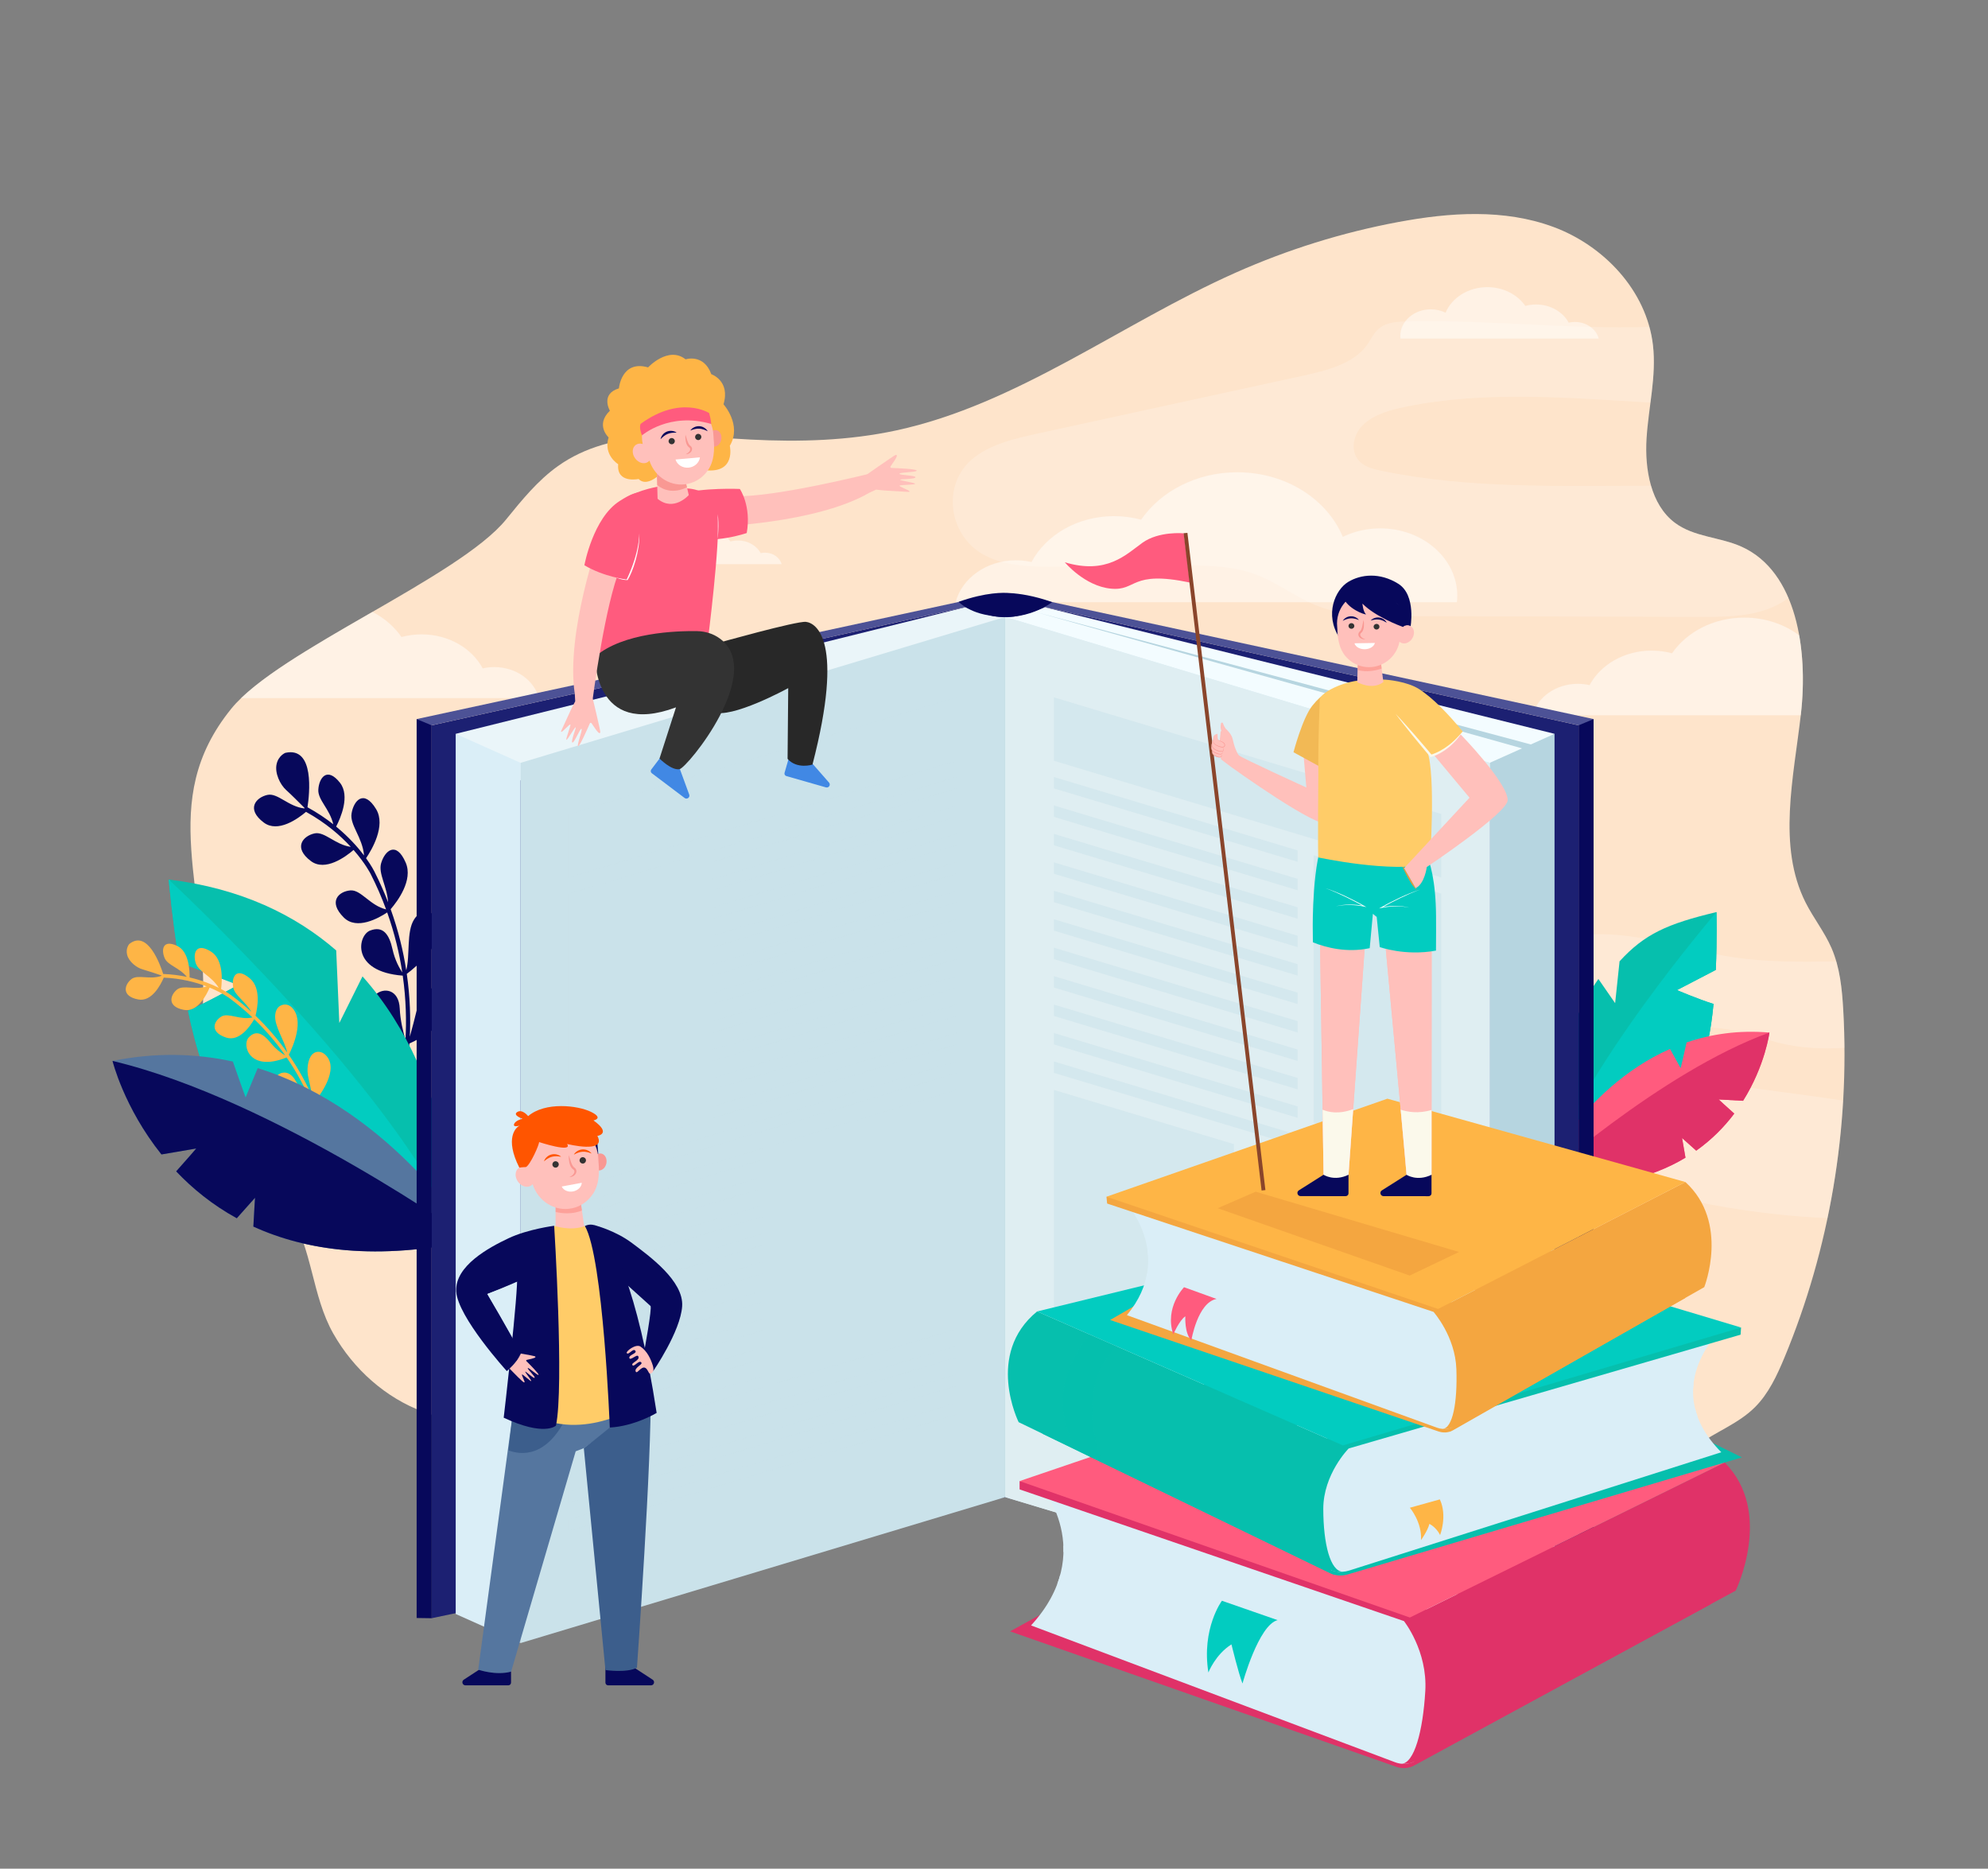 <?xml version="1.0" encoding="utf-8"?>
<!-- Generator: Adobe Illustrator 27.5.0, SVG Export Plug-In . SVG Version: 6.00 Build 0)  -->
<svg version="1.1" id="Layer_1" xmlns="http://www.w3.org/2000/svg" xmlns:xlink="http://www.w3.org/1999/xlink" x="0px" y="0px"
	 viewBox="0 0 2128 2000" style="enable-background:new 0 0 2128 2000;" xml:space="preserve">
<rect x="0" y="0" width="2128" height="2000" fill="#808080" stroke="none"/>
<g>
	<g>
		<g>
			<path style="fill:#FEE4CB;" d="M216.807,1084.006c7.872-131.937-50.331-225.518,30.805-325.57
				c50.246-61.961,243.891-140.525,294.137-202.486c16.869-20.803,34.019-41.872,55.489-57.126
				c58.783-41.768,135.725-32.055,206.305-28.37c52.101,2.721,104.684,1.213,155.813-9.797
				c129.719-27.934,240.743-114.256,362.843-168.632c56.043-24.958,114.704-43.244,174.537-54.406
				c55.203-10.299,113.279-14.299,166.21,5.32c52.93,19.619,99.624,67.319,106.433,126.567c3.808,33.13-4.769,66.313-6.847,99.618
				c-2.08,33.304,4.523,70.921,30.086,90.231c20.677,15.62,48.331,15.245,71.667,25.79c59.254,26.78,71.203,110.84,63.463,178.899
				c-7.741,68.059-25.439,141.483,5.003,201.889c8.438,16.743,20.242,31.458,27.735,48.703
				c8.976,20.655,11.294,43.815,12.578,66.533c7.17,126.839-14.59,255.425-62.882,371.616c-8.041,19.349-17.12,38.821-31.621,53.284
				c-17.98,17.931-42.441,26.369-62.657,41.357c-22.709,16.837-39.445,41.464-61.674,59.013
				c-41.418,32.7-96.151,37.024-147.624,40.146c-143.453,8.697-289.289,17.19-429.132-17.966
				c-158.293-39.794-308.037-135.006-470.461-126.021c-85.344,4.721-173.174,38.133-253.936,8.361
				c-39.918-14.716-74.474-45.2-96.29-83.639c-23.124-40.741-22.22-91.379-47.657-130.589c-16.94-26.114-44.704-40.245-62.21-65.651
				C219.292,1190.989,213.938,1132.1,216.807,1084.006z"/>
			<path style="opacity:0.2;fill:#FFFFFF;" d="M1956.223,1303.645c8.665-41.346,14.275-83.418,16.734-125.697
				c-81.422-12.553-164.655-18.709-242.354-43.092c-2.742-8.9,7.606-16.514,17.049-20.622c35.755-15.56,78.18-19.045,116.629-9.581
				c13.591,3.345,26.637,8.225,40.227,11.569c22.713,5.591,46.28,6.744,69.843,5.17c-0.115-13.415-0.529-26.828-1.286-40.223
				c-0.995-17.604-2.626-35.468-7.479-52.232c-37.367,0.618-74.969,1.025-111.759-4.641c-54.979-8.47-109.137-30.45-164.284-22.856
				c-33.754,4.648-64.207,20.058-96.939,28.625c-66.453,17.393-137.69,5.79-207.043,7.189c-26.04,0.525-53.052,3.203-75.253,15.105
				c-22.201,11.904-38.187,35.223-32.128,57.355c6.162,22.513,31.593,36.39,55.606,46.171
				c43.821,17.851,90.505,30.325,138.258,36.944c63.08,8.744,127.436,7.272,190.925,13.361c15.187,1.456,31.077,3.611,43.192,11.743
				c9.913,6.655,16.133,16.548,23.947,25.073c27.843,30.38,74.219,41.977,117.993,49.2
				C1883.803,1298.1,1919.926,1302.222,1956.223,1303.645z"/>
			<path style="opacity:0.5;fill:#FFFFFF;" d="M1022.876,644.529c6.757-25.697,33.079-44.869,64.542-44.869
				c5.776,0,11.379,0.648,16.72,1.863c15.529-29.013,49.231-49.117,88.313-49.117c10.104,0,19.849,1.344,29.013,3.837
				c21.038-30.437,59.261-50.788,102.928-50.788c51.952,0,96.202,28.807,112.968,69.135c11.868-5.781,25.531-9.087,40.084-9.087
				c45.537,0,82.453,32.251,82.453,72.036c0,2.359-0.14,4.689-0.394,6.99H1022.876z"/>
			<path style="opacity:0.5;fill:#FFFFFF;" d="M836.666,603.852c-1.864-7.086-9.123-12.373-17.799-12.373
				c-1.593,0-3.138,0.179-4.611,0.514c-4.283-8.001-13.576-13.545-24.353-13.545c-2.787,0-5.474,0.371-8,1.058
				c-5.803-8.393-16.343-14.005-28.385-14.005c-14.327,0-26.529,7.944-31.153,19.064c-3.273-1.594-7.041-2.505-11.054-2.505
				c-12.558,0-22.738,8.894-22.738,19.866c0,0.65,0.038,1.293,0.108,1.927H836.666z"/>
			<path style="opacity:0.5;fill:#FFFFFF;" d="M1711.272,362.306c-2.673-10.162-13.081-17.742-25.521-17.742
				c-2.284,0-4.499,0.257-6.611,0.737c-6.141-11.473-19.467-19.421-34.919-19.421c-3.996,0-7.849,0.532-11.474,1.518
				c-8.318-12.035-23.433-20.082-40.698-20.082c-20.542,0-38.039,11.391-44.669,27.336c-4.692-2.285-10.096-3.593-15.85-3.593
				c-18.006,0-32.603,12.752-32.603,28.484c0,0.932,0.055,1.853,0.154,2.764H1711.272z"/>
			<path style="opacity:0.5;fill:#FFFFFF;" d="M1925.923,680.004c-15.802-11.839-36.328-19.002-58.778-19.002
				c-32.838,0-61.582,15.305-77.403,38.194c-6.892-1.875-14.219-2.886-21.817-2.886c-29.39,0-54.734,15.119-66.413,36.937
				c-4.017-0.913-8.229-1.401-12.572-1.401c-23.663,0-43.457,14.417-48.538,33.743h287.169c0.06-0.515,0.12-1.031,0.179-1.544
				C1930.821,737.023,1930.785,707.482,1925.923,680.004z"/>
			<path style="opacity:0.5;fill:#FFFFFF;" d="M258.075,747.188h318.833c-5.007-19.041-24.509-33.245-47.822-33.245
				c-4.28,0-8.431,0.481-12.389,1.38c-11.506-21.497-36.477-36.392-65.434-36.392c-7.486,0-14.706,0.996-21.496,2.843
				c-7.644-11.058-18.355-20.313-31.096-26.88C343.65,686.602,288.006,718.383,258.075,747.188z"/>
			<path style="opacity:0.2;fill:#FFFFFF;" d="M1914.42,640.033c-10.332-24.326-26.452-44.184-50.135-54.888
				c-23.337-10.546-50.99-10.171-71.667-25.79c-12.681-9.579-20.69-23.664-25.295-39.492c-96.864-0.08-193.981,3.598-287.856-15.807
				c-7.828-1.617-15.938-3.541-21.931-8.229c-12.935-10.121-10.247-29.634,1.34-40.931c11.589-11.297,29.15-16.196,46.062-19.635
				c85.434-17.375,173.718-9.499,261.782-4.371c2.644-20.492,5.007-40.949,2.659-61.386c-0.77-6.696-2.073-13.235-3.813-19.612
				c-86.466,2.719-173.074-7.933-259.596-5.895c-9.902,0.233-20.559,0.873-28.235,6.343c-6.904,4.919-9.962,12.735-14.736,19.306
				c-14.369,19.769-42.887,26.958-68.895,32.625c-94.121,20.511-188.242,41.02-282.364,61.531
				c-25.594,5.578-52.48,11.766-71.348,27.874c-32.773,27.977-25.024,82.902,14.543,103.091
				c23.207,11.841,51.585,11.919,78.458,11.666c41.739-0.392,83.479-0.785,125.217-1.177c28.554-0.269,58.021-0.391,84.396,9.171
				c24.548,8.9,44.56,25.57,69.004,34.683c26.734,9.968,56.711,10.198,85.777,10.272c107.206,0.273,214.41,0.547,321.616,0.821
				c24.745,0.064,50.273-0.004,73.072-8.412C1900.44,648.854,1907.808,644.847,1914.42,640.033z"/>
		</g>
		<g>
			<path style="fill:#07085B;" d="M305.479,805.727c31.653-6.961,25.773,44.478,23.654,58.261
				c10.489,5.757,19.665,11.96,27.607,18.212c-3.789-16.537-16.664-26.022-16.004-37.132c0.74-12.458,9.333-24.919,23.209-7.267
				c10.995,13.987,0.642,37.646-4.134,46.874c13.548,11.118,23.301,22.185,29.878,30.901c-1.727-19.722-15.419-32.455-13.362-45
				c2.25-13.726,13.091-26.301,26.23-4.66c10.861,17.888-4.91,44.051-10.71,52.592c5.833,8.115,8.601,13.631,8.892,14.225
				c5.639,11.108,10.5,22.118,14.684,32.96c-1.141-17.408-10.702-30.764-7.438-41.892c3.916-13.356,16.118-24.205,26.319-0.51
				c8.07,18.747-8.746,41.213-16.125,49.784c8.239,22.857,13.493,44.869,16.676,65.372c4.21-15.804,0.015-41.149,8.365-54.312
				c5.478-8.636,12.073-8.87,16.672-7.524c3.93,1.151,6.997,4.265,8.497,8.487c8.477,23.863-23.128,49.843-32.952,57.205
				c3.642,25.287,4.149,48.148,3.241,67.269c2.24-8.155,5.572-20.481,7.049-26.955c2.328-10.206,10.166-22.912,18.704-26.175
				c0.355-0.136,0.706-0.256,1.049-0.359c6.588-2.006,13.053,2.015,15.506,8.887c9.598,26.882-33.353,47.674-42.726,51.846
				c-0.009,0.131-0.016,0.269-0.025,0.4c-3.362,48.131-15.226,78.741-15.728,80.02l-4.088-1.801
				c0.117-0.297,11.391-29.447,15.046-74.424c-37.757-18.786-40.197-48.559-31.706-56.344c8.775-8.046,25.277-6.323,26.165,14.865
				c0.514,12.289,3.603,24.888,6.107,33.31c1.098-19.235,0.768-42.62-2.921-68.644c-55.918-4.3-48.226-43.226-34.891-48.27
				c13.497-5.108,20.268,3.286,24.033,20.38c2.5,11.356,7.367,19.97,10.361,24.492c-3.056-20.122-8.148-41.758-16.148-64.241
				c-8.882,5.911-32.48,19.309-46.418,5.457c-17.418-17.313-5.166-28.089,7.101-29.046c11.28-0.878,20.891,16.238,38.14,20.329
				c-4.56-12.42-10-25.08-16.498-37.879c-0.102-0.21-5.654-11.28-18.319-25.732c-8.313,7.142-30.264,23.474-45.682,11.889
				c-19.363-14.549-8.322-26.901,3.837-29.593c10.851-2.401,22.035,12.098,38.871,14.387c-11.02-11.958-26.719-25.723-47.927-37.47
				c-8.671,7.344-30.072,22.816-45.183,11.462c-19.363-14.549-8.322-26.902,3.838-29.593c11.002-2.436,22.345,12.518,39.581,14.484
				l0.225-0.486c-4.677-4.712-14.632-14.671-19.629-19.145c-6.668-5.97-12.353-18.18-10.355-27.628
				C298.044,808.547,305.479,805.727,305.479,805.727z"/>
			<path style="fill:#06BFAD;" d="M254.858,1054.113l-63.135-24.186c-7.569-47.985-11.158-88.624-11.158-88.624
				c77.773,9.471,135.889,38.219,179.327,75.911l3.326,77.639l24.807-49.861c100.617,112.826,100.365,274.39,100.365,274.39
				s-212.517-103.661-251.481-142.438c-15.044-14.973-26.87-53.516-35.721-95.191
				C223.975,1071.764,254.858,1054.113,254.858,1054.113z"/>
			<path style="fill:#02CCC0;" d="M180.565,941.304c0,0,240.515,222.288,307.824,378.078c0,0-212.517-103.661-251.481-142.438
				c-15.044-14.973-26.87-53.516-35.721-95.191c22.787-9.988,53.67-27.639,53.67-27.639l-63.135-24.186
				C184.154,981.942,180.565,941.304,180.565,941.304z"/>
			<path style="fill:#FEB546;" d="M138.41,1010.312c19.445-15.654,33.025,21.842,36.289,32.073
				c9.207,0.375,17.664,1.507,25.285,3.098c-8.283-10.107-20.415-12.235-23.769-20.125c-3.761-8.846-2.106-20.387,13.516-12.969
				c12.379,5.877,13.35,25.745,13.219,33.747c13.157,3.023,23.677,7.313,31.203,11.069c-7.953-13.01-21.762-17.099-24.644-26.456
				c-3.154-10.238,0.012-22.627,16.494-12.207c13.624,8.614,11.715,32.066,10.644,39.945c6.805,3.598,10.606,6.454,11.01,6.763
				c7.698,5.729,14.825,11.656,21.428,17.699c-6.754-11.615-17.928-17.549-19.492-26.344c-1.879-10.554,2.819-22.221,17.979-9.375
				c11.993,10.164,8.097,31.424,5.945,39.866c13.519,12.939,24.689,26.321,33.914,39.371c-2.514-12.345-14.097-28.386-12.851-40.328
				c0.818-7.835,5.286-10.257,8.92-10.904c3.104-0.554,6.289,0.542,8.771,2.938c14.028,13.553,1.136,42.308-3.116,50.753
				c11.182,16.192,19.37,31.786,25.298,45.286c-1.25-6.394-3.178-16.037-4.379-21.008c-1.893-7.838-0.843-19.288,3.927-24.466
				c0.198-0.216,0.399-0.418,0.6-0.608c3.856-3.643,9.693-3.086,13.741,0.813c15.836,15.25-6.66,44.316-11.694,50.406
				c0.039,0.095,0.081,0.191,0.119,0.286c14.183,34.35,16.495,59.528,16.586,60.583l-3.436,0.159
				c-0.022-0.244-2.24-24.214-15.138-56.489c-32.482-0.013-44.373-19.71-41.185-27.992c3.294-8.557,15.266-13.027,23.143,1.282
				c4.568,8.301,11.017,15.932,15.632,20.881c-5.837-13.643-14.082-29.659-25.548-46.343c-40.042,16.206-48.082-13.28-40.614-21.332
				c7.559-8.149,15.106-4.682,23.563,5.818c5.618,6.975,11.928,11.248,15.543,13.34c-9.006-12.831-19.936-26.008-33.162-38.772
				c-4.1,7.123-15.782,24.453-30.144,19.678c-17.949-5.97-13.194-17.603-5.06-22.468c7.478-4.474,19.976,4.036,33.275,0.945
				c-7.402-7.002-15.495-13.869-24.365-20.47c-0.142-0.11-7.768-5.842-21.458-11.467c-3.285,7.774-12.826,26.565-27.431,23.861
				c-18.343-3.396-14.963-15.702-7.499-21.728c6.661-5.376,19.345,0.79,31.742-3.403c-11.7-4.471-27.247-8.582-45.902-9.412
				c-3.463,8.037-12.919,26.046-27.234,23.396c-18.343-3.396-14.963-15.701-7.498-21.727c6.754-5.451,19.704,0.975,32.266-3.58
				l-0.012-0.411c-4.842-1.646-15.122-5.104-20.102-6.477c-6.646-1.831-14.753-8.304-16.615-15.504
				C134.249,1014.805,138.41,1010.312,138.41,1010.312z"/>
			<path style="fill:#55769F;" d="M120.438,1135.468c46.648-9.419,89.712-7.899,128.823,0.655
				c6.006,17.561,13.636,38.414,13.636,38.414l12.968-31.359c145.511,45.362,229.364,184.265,229.364,184.265
				c-101.849,22.207-177.795,10.982-234.035-14.683c0.61-12.396,1.78-30.793,1.78-30.793l-19.516,21.898
				c-26.199-14.405-47.566-31.95-64.892-50.21c10.235-11.317,21.448-24.432,21.448-24.432l-37.205,6.342
				C132.566,1185.219,120.438,1135.468,120.438,1135.468z"/>
			<path style="fill:#07085B;" d="M271.194,1312.76c0.61-12.396,1.78-30.793,1.78-30.793l-19.516,21.898
				c-26.199-14.405-47.566-31.95-64.892-50.21c10.235-11.317,21.448-24.432,21.448-24.432l-37.205,6.342
				c-40.244-50.347-52.372-100.098-52.372-100.098c173.77,41.182,384.791,191.975,384.791,191.975
				C403.38,1349.649,327.435,1338.425,271.194,1312.76z"/>
		</g>
		<g>
			<path style="fill:#06BFAD;" d="M1795.078,1059.664l41.568-21.618c1.438-33.634,0.713-61.897,0.713-61.897
				c-52.805,12.636-76.803,23.341-103.748,52.708l-4.737,44.776l-17.936-25.885c-60.406,85.597-55.796,212.924-55.796,212.924
				s138.174-88.085,161.952-117.849c9.181-11.492,14.293-38.959,17.109-68.352
				C1817.729,1069.388,1795.078,1059.664,1795.078,1059.664z"/>
			<path style="fill:#02CCC0;" d="M1837.359,976.149c0,0-148.123,171.964-182.217,284.524c0,0,138.174-88.085,161.952-117.849
				c9.181-11.492,14.293-38.959,17.109-68.352c-16.475-5.085-39.126-14.809-39.126-14.809l41.568-21.618
				C1838.085,1004.412,1837.359,976.149,1837.359,976.149z"/>
			<path style="fill:#FF5B7E;" d="M1894.027,1105.109c-32.86-2.818-62.392,1.614-88.647,10.58
				c-2.755,12.563-6.368,27.522-6.368,27.522l-11.395-20.573c-96.623,42.676-143.436,144.908-143.436,144.908
				c71.872,7.281,123.281-6.419,159.986-28.513c-1.396-8.487-3.647-21.062-3.647-21.062l15.159,13.543
				c16.905-11.979,30.238-25.739,40.731-39.673c-7.938-6.989-16.688-15.137-16.688-15.137l26.115,1.441
				C1889.589,1140.317,1894.027,1105.109,1894.027,1105.109z"/>
			<path style="fill:#E03268;" d="M1804.168,1239.034c-1.396-8.487-3.647-21.062-3.647-21.062l15.159,13.543
				c16.905-11.979,30.238-25.739,40.731-39.673c-7.938-6.989-16.688-15.137-16.688-15.137l26.115,1.441
				c23.751-37.83,28.189-73.038,28.189-73.038c-116.408,42.019-249.846,162.438-249.846,162.438
				C1716.054,1274.828,1767.463,1261.128,1804.168,1239.034z"/>
		</g>
		<g>
			<polygon style="fill:#1C2072;" points="1689.752,776.288 1075.901,640.333 1075.901,1602.349 1689.752,1731.922 			"/>
			<polygon style="fill:#07085B;" points="1705.815,1731.683 1689.752,1731.922 1689.752,769.837 1705.815,769.599 			"/>
			<polygon style="fill:#4D5296;" points="1075.901,640.333 1082.944,635.009 1705.815,769.599 1689.752,776.288 			"/>
			<polygon style="fill:#1C2072;" points="462.051,776.288 1075.901,640.333 1075.901,1602.349 462.051,1731.922 			"/>
			<path style="fill:#EAF5F9;" d="M487.799,785.385l545.57-135.484c0,0,28.651,12.04,42.532,10.369l-259.29,216.714
				c0,0-179.658,23.28-184.232,15.532C627.805,884.769,487.799,785.385,487.799,785.385z"/>
			<polygon style="fill:#DAEEF7;" points="487.799,1727.396 557.32,1758.501 557.32,816.49 487.799,785.385 			"/>
			<g>
				<polygon style="fill:#CAE2EA;" points="1075.901,1602.349 557.32,1758.501 557.32,816.423 1075.901,660.271 				"/>
				<polygon style="opacity:0.5;fill:#CAE2EA;" points="1023.94,814.227 609.282,939.087 609.282,871.237 1023.94,746.377 				"/>
				<polygon style="opacity:0.5;fill:#CAE2EA;" points="1023.94,843.804 763.107,922.344 763.107,910.166 1023.94,831.625 				"/>
				<polygon style="opacity:0.5;fill:#CAE2EA;" points="1023.94,874.249 763.107,952.79 763.107,940.611 1023.94,862.071 				"/>
				<polygon style="opacity:0.5;fill:#CAE2EA;" points="1023.94,904.695 763.107,983.236 763.107,971.058 1023.94,892.517 				"/>
				<polygon style="opacity:0.5;fill:#CAE2EA;" points="1023.94,935.141 763.107,1013.682 763.107,1001.504 1023.94,922.962 				"/>
				<polygon style="opacity:0.5;fill:#CAE2EA;" points="1023.94,965.586 763.107,1044.127 763.107,1031.949 1023.94,953.408 				"/>
				<polygon style="opacity:0.5;fill:#CAE2EA;" points="1023.94,996.032 763.107,1074.572 763.107,1062.395 1023.94,983.854 				"/>
				<polygon style="opacity:0.5;fill:#CAE2EA;" points="1023.94,1026.479 763.107,1105.019 763.107,1092.84 1023.94,1014.3 				"/>
				<polygon style="opacity:0.5;fill:#CAE2EA;" points="1023.94,1056.924 763.107,1135.465 763.107,1123.286 1023.94,1044.746 				
					"/>
				<polygon style="opacity:0.5;fill:#CAE2EA;" points="1023.94,1087.369 763.107,1165.91 763.107,1153.732 1023.94,1075.19 				"/>
				<polygon style="opacity:0.5;fill:#CAE2EA;" points="1023.94,1117.814 763.107,1196.355 763.107,1184.178 1023.94,1105.637 				
					"/>
				<polygon style="opacity:0.5;fill:#CAE2EA;" points="1023.94,1148.261 609.282,1273.12 609.282,1260.942 1023.94,1136.082 				
					"/>
				<polygon style="opacity:0.5;fill:#CAE2EA;" points="816.611,1241.136 609.282,1303.566 609.282,1291.389 816.611,1228.959 				
					"/>
				<polygon style="opacity:0.5;fill:#CAE2EA;" points="816.611,1271.582 609.282,1334.012 609.282,1321.833 816.611,1259.403 				
					"/>
				<polygon style="opacity:0.5;fill:#CAE2EA;" points="816.611,1302.027 609.282,1364.458 609.282,1352.279 816.611,1289.85 				
					"/>
				<polygon style="opacity:0.5;fill:#CAE2EA;" points="816.611,1332.474 609.282,1394.903 609.282,1382.726 816.611,1320.295 				
					"/>
				<polygon style="opacity:0.5;fill:#CAE2EA;" points="816.611,1362.92 609.282,1425.349 609.282,1413.171 816.611,1350.741 				
					"/>
				<polygon style="opacity:0.5;fill:#CAE2EA;" points="816.611,1393.364 609.282,1455.795 609.282,1443.616 816.611,1381.187 				
					"/>
				<polygon style="opacity:0.5;fill:#CAE2EA;" points="816.611,1423.811 609.282,1486.24 609.282,1474.063 816.611,1411.632 				
					"/>
				<polygon style="opacity:0.5;fill:#CAE2EA;" points="816.611,1454.257 609.282,1516.687 609.282,1504.508 816.611,1442.078 				
					"/>
				<polygon style="opacity:0.5;fill:#CAE2EA;" points="816.611,1484.702 609.282,1547.133 609.282,1534.954 816.611,1472.523 				
					"/>
				<polygon style="opacity:0.5;fill:#CAE2EA;" points="1023.94,1452.719 609.282,1577.577 609.282,1565.399 1023.94,1440.54 				
					"/>
				<polygon style="opacity:0.5;fill:#CAE2EA;" points="1023.94,1483.164 609.282,1608.023 609.282,1595.845 1023.94,1470.985 				
					"/>
				<polygon style="opacity:0.5;fill:#CAE2EA;" points="1023.94,1513.609 609.282,1638.469 609.282,1626.291 1023.94,1501.432 				
					"/>
				<polygon style="opacity:0.5;fill:#CAE2EA;" points="609.282,1242.676 745.958,1201.52 745.958,915.33 609.282,956.485 				"/>
				<polygon style="opacity:0.5;fill:#CAE2EA;" points="831.245,1480.295 1023.94,1422.272 1023.94,1166.528 831.245,1224.552 				
					"/>
			</g>
			<path style="fill:#F3FCFF;" d="M1664.004,785.385l-545.57-135.484c0,0-28.651,12.04-42.532,10.369l259.291,216.714
				c0,0,179.658,23.28,184.231,15.532C1523.998,884.769,1664.004,785.385,1664.004,785.385z"/>
			<polygon style="fill:#B6D5E0;" points="1664.004,1727.396 1594.482,1758.501 1594.482,816.49 1664.004,785.385 			"/>
			<polygon style="fill:#DAEEF7;" points="1075.901,1602.349 1594.482,1758.501 1594.482,816.423 1075.901,660.271 			"/>
			<g>
				<polygon style="fill:#DFEEF2;" points="1076.211,1602.349 1594.792,1758.501 1594.792,816.423 1076.211,660.271 				"/>
				<polygon style="opacity:0.5;fill:#CAE2EA;" points="1128.172,814.227 1542.831,939.087 1542.831,871.237 1128.172,746.377 				
					"/>
				<polygon style="opacity:0.5;fill:#CAE2EA;" points="1128.172,843.804 1389.006,922.344 1389.006,910.166 1128.172,831.625 				
					"/>
				<polygon style="opacity:0.5;fill:#CAE2EA;" points="1128.172,874.249 1389.006,952.79 1389.006,940.611 1128.172,862.071 				
					"/>
				<polygon style="opacity:0.5;fill:#CAE2EA;" points="1128.172,904.695 1389.006,983.236 1389.006,971.058 1128.172,892.517 				
					"/>
				<polygon style="opacity:0.5;fill:#CAE2EA;" points="1128.172,935.141 1389.006,1013.682 1389.006,1001.504 1128.172,922.962 
									"/>
				<polygon style="opacity:0.5;fill:#CAE2EA;" points="1128.172,965.586 1389.006,1044.127 1389.006,1031.949 1128.172,953.408 
									"/>
				<polygon style="opacity:0.5;fill:#CAE2EA;" points="1128.172,996.032 1389.006,1074.572 1389.006,1062.395 1128.172,983.854 
									"/>
				<polygon style="opacity:0.5;fill:#CAE2EA;" points="1128.172,1026.479 1389.006,1105.019 1389.006,1092.84 1128.172,1014.3 				
					"/>
				<polygon style="opacity:0.5;fill:#CAE2EA;" points="1128.172,1056.924 1389.006,1135.465 1389.006,1123.286 1128.172,1044.746 
									"/>
				<polygon style="opacity:0.5;fill:#CAE2EA;" points="1128.172,1087.369 1389.006,1165.91 1389.006,1153.732 1128.172,1075.19 
									"/>
				<polygon style="opacity:0.5;fill:#CAE2EA;" points="1128.172,1117.814 1389.006,1196.355 1389.006,1184.178 1128.172,1105.637 
									"/>
				<polygon style="opacity:0.5;fill:#CAE2EA;" points="1128.172,1148.261 1542.831,1273.12 1542.831,1260.942 1128.172,1136.082 
									"/>
				<polygon style="opacity:0.5;fill:#CAE2EA;" points="1335.501,1241.136 1542.831,1303.566 1542.831,1291.389 1335.501,1228.959 
									"/>
				<polygon style="opacity:0.5;fill:#CAE2EA;" points="1335.501,1271.582 1542.831,1334.012 1542.831,1321.833 1335.501,1259.403 
									"/>
				<polygon style="opacity:0.5;fill:#CAE2EA;" points="1335.501,1302.027 1542.831,1364.458 1542.831,1352.279 1335.501,1289.85 
									"/>
				<polygon style="opacity:0.5;fill:#CAE2EA;" points="1335.501,1332.474 1542.831,1394.903 1542.831,1382.726 1335.501,1320.295 
									"/>
				<polygon style="opacity:0.5;fill:#CAE2EA;" points="1335.501,1362.92 1542.831,1425.349 1542.831,1413.171 1335.501,1350.741 
									"/>
				<polygon style="opacity:0.5;fill:#CAE2EA;" points="1335.501,1393.364 1542.831,1455.795 1542.831,1443.616 1335.501,1381.187 
									"/>
				<polygon style="opacity:0.5;fill:#CAE2EA;" points="1335.501,1423.811 1542.831,1486.24 1542.831,1474.063 1335.501,1411.632 
									"/>
				<polygon style="opacity:0.5;fill:#CAE2EA;" points="1335.501,1454.257 1542.831,1516.687 1542.831,1504.508 1335.501,1442.078 
									"/>
				<polygon style="opacity:0.5;fill:#CAE2EA;" points="1335.501,1484.702 1542.831,1547.133 1542.831,1534.954 1335.501,1472.523 
									"/>
				<polygon style="opacity:0.5;fill:#CAE2EA;" points="1128.172,1452.719 1542.831,1577.577 1542.831,1565.399 1128.172,1440.54 
									"/>
				<polygon style="opacity:0.5;fill:#CAE2EA;" points="1128.172,1483.164 1542.831,1608.023 1542.831,1595.845 1128.172,1470.985 
									"/>
				<polygon style="opacity:0.5;fill:#CAE2EA;" points="1128.172,1513.609 1542.831,1638.469 1542.831,1626.291 1128.172,1501.432 
									"/>
				<polygon style="opacity:0.5;fill:#CAE2EA;" points="1542.831,1242.676 1406.154,1201.52 1406.154,915.33 1542.831,956.485 				
					"/>
				<polygon style="opacity:0.5;fill:#CAE2EA;" points="1320.867,1480.295 1128.172,1422.272 1128.172,1166.528 1320.867,1224.552 
									"/>
			</g>
			<polygon style="fill:#07085B;" points="445.987,1731.683 462.051,1731.922 462.051,769.837 445.987,769.599 			"/>
			<polygon style="fill:#4D5296;" points="1075.901,640.333 1068.859,635.009 445.987,769.599 462.051,776.288 			"/>
			<path style="fill:#07085B;" d="M1126.276,644.449c-19.672-7.001-35.327-9.181-45.546-9.713
				c-6.197-0.572-25.234-1.073-54.585,9.372c0,0,1.767,1.88,5.354,4.325h0c0,0.001,0.001,0.001,0.001,0.001
				c5.155,3.515,14.076,8.195,26.955,10.161C1097.969,666.869,1126.276,644.449,1126.276,644.449z"/>
			<polygon style="fill:#B6D5E0;" points="1106.367,654.406 1638.613,796.745 1646.674,1735.149 1629.243,1748.933 
				1629.243,800.938 			"/>
		</g>
		<g>
			<g>
				<g>
					<path style="fill:#E03268;" d="M1494.874,1890.994l-413.642-145.009l327.613-180.736l423.096,151.273l-318.066,172.939
						C1508.041,1892.634,1501.14,1893.189,1494.874,1890.994z"/>
					<path style="fill:#DAEEF7;" d="M1113.401,1588.951c0,0,62.221,71.956-9.735,150.686l389.721,146.45
						c9.633,3.62,20.489,1.365,27.884-5.791l14.134-13.678c0,0,49.1-134.6,49.1-137.986s-98.199-82.962-98.199-82.962
						s-161.69-19.471-165.923-19.471C1316.148,1626.199,1113.401,1588.951,1113.401,1588.951z"/>
					<path style="fill:#DAEEF7;" d="M1537.097,1842.069c-2.539,0-289.519-94.813-289.519-94.813s286.133,104.02,286.979,101.479
						C1535.404,1846.196,1537.097,1842.069,1537.097,1842.069z"/>
					<path style="fill:#E03268;" d="M1091.391,1585.143v8.889l411.421,140.949c0,0,25.397,31.746,22.857,74.92
						s-11.892,77.285-25.43,77.758c0,0,8.554,0.705,12.865-1.967c4.311-2.671,14.363-11.666,14.363-11.666
						s17.036-76.823,17.884-78.729c0.846-1.904-8.89-64.55-15.45-69.205c-6.561-4.656-1.058-12.063-32.169-17.777
						c-31.11-5.715-276.185-115.766-282.11-114.283c-5.927,1.48-56.719-0.847-59.471,0
						C1153.4,1594.878,1091.391,1585.143,1091.391,1585.143z"/>
					<path style="fill:#E03268;" d="M1509.161,1731.171c0,0,52.38,88.9,0,160.222l348.776-189.004c0,0,41.059-84.231-11.851-137.14
						L1509.161,1731.171z"/>
					<polygon style="fill:#FF5B7E;" points="1509.161,1731.171 1091.391,1585.143 1468.527,1456.891 1846.087,1565.249 					"/>
					<path style="fill:#DAEEF7;" d="M1442.284,1759.953l-304.021-105.78c0.106,2.226,0.137,4.492,0.094,6.794L1442.284,1759.953z"/>
					<path style="fill:#DAEEF7;" d="M1134.812,1685.718c-0.841,3.106-1.853,6.257-3.036,9.44l223.103,72.838L1134.812,1685.718z"/>
				</g>
				<g>
					<path style="fill:#06BFAD;" d="M1442.603,1685.072l421.982-125.301l-317.216-156.176l-431.798,130.716l308.118,149.438
						C1429.34,1686.489,1436.21,1686.971,1442.603,1685.072z"/>
					<path style="fill:#DAEEF7;" d="M1841.45,1424.078c0,0-66.36,62.177,1.067,130.206l-398.146,126.549
						c-9.842,3.128-20.568,1.179-27.552-5.005l-13.346-11.818c0,0-41.357-116.308-41.162-119.234
						c0.194-2.926,102.972-71.687,102.972-71.687s162.81-16.824,167.043-16.824C1636.56,1456.265,1841.45,1424.078,1841.45,1424.078
						z"/>
					<path style="fill:#DAEEF7;" d="M1403.193,1642.797c2.539,0,294.973-81.929,294.973-81.929s-292.116,89.884-292.816,87.688
						C1404.649,1646.362,1403.193,1642.797,1403.193,1642.797z"/>
					<path style="fill:#06BFAD;" d="M1863.68,1420.786l-0.512,7.681l-419.529,121.794c0,0-27.223,27.432-27.166,64.738
						c0.056,37.307,7.445,66.782,20.956,67.19c0,0-8.595,0.61-12.752-1.699c-4.157-2.308-13.692-10.08-13.692-10.08
						s-12.617-66.383-13.354-68.029c-0.736-1.646,12.603-55.777,19.431-59.8c6.828-4.023,1.752-10.424,33.191-15.361
						s282.845-100.033,288.686-98.753c5.84,1.28,56.768-0.732,59.47,0S1863.68,1420.786,1863.68,1420.786z"/>
					<path style="fill:#06BFAD;" d="M1437.509,1546.97c0,0-57.494,76.819-9.217,138.447l-337.904-163.318
						c0,0-36.212-72.784,19.74-118.503L1437.509,1546.97z"/>
					<polygon style="fill:#02CCC0;" points="1437.509,1546.97 1863.68,1420.786 1493.921,1309.964 1110.128,1403.596 					"/>
					<path style="fill:#DAEEF7;" d="M1502.73,1571.841l310.105-91.405c-0.233,1.924-0.395,3.881-0.483,5.87L1502.73,1571.841z"/>
					<path style="fill:#DAEEF7;" d="M1814.474,1507.693c0.661,2.684,1.492,5.406,2.492,8.158l-227.293,62.938L1814.474,1507.693z"/>
				</g>
				<path style="opacity:0.3;fill:#06BFAD;" d="M1166.918,1428.467c0,0-56.888,59.34-12.422,124.724l25.167,12.059
					c0,0-32.363-78.212,15.722-124.315L1166.918,1428.467z"/>
				<g>
					<path style="fill:#F4A640;" d="M1539.766,1532.016l-351.496-119.274l255.922-148.009l359.754,124.422l-248.657,141.62
						C1550.729,1533.371,1545.09,1533.822,1539.766,1532.016z"/>
					<path style="fill:#DAEEF7;" d="M1202.811,1283.947c0,0,56.685,59.075,3.441,123.604l331.916,120.438
						c8.204,2.977,16.969,1.136,22.512-4.729l10.594-11.209c0,0,30.182-110.378,29.924-113.156
						c-0.257-2.777-87.135-68.131-87.135-68.131s-134.569-16.099-138.053-16.102
						C1372.525,1314.66,1202.811,1283.947,1202.811,1283.947z"/>
					<path style="fill:#DAEEF7;" d="M1570.801,1491.914c-2.091-0.002-245.514-78.002-245.514-78.002s243.426,85.552,243.93,83.469
						C1569.721,1495.299,1570.801,1491.914,1570.801,1491.914z"/>
					<path style="fill:#F4A640;" d="M1184.404,1280.806l0.675,7.292l349.36,115.943c0,0,23.317,26.062,24.509,61.476
						c1.191,35.415-3.913,63.391-15.021,63.767c0,0,7.095,0.586,10.44-1.602c3.345-2.188,10.936-9.56,10.936-9.56
						s8.183-63.007,8.735-64.569c0.552-1.561-12.225-52.957-17.978-56.783c-5.755-3.823-1.789-9.896-27.83-14.607
						c-26.042-4.712-236.132-95.18-240.896-93.969s-46.75-0.738-48.95-0.046S1184.404,1280.806,1184.404,1280.806z"/>
					<path style="fill:#F4A640;" d="M1539.375,1400.921c0,0,49.873,72.967,12.181,131.434l272.713-154.774
						c0,0,27.392-69.064-20.18-112.509L1539.375,1400.921z"/>
					<polygon style="fill:#FEB546;" points="1539.375,1400.921 1184.404,1280.806 1485.079,1175.891 1804.089,1265.071 					"/>
					<path style="fill:#DAEEF7;" d="M1486.517,1424.479l-258.284-87.01c0.256,1.825,0.454,3.685,0.593,5.572L1486.517,1424.479z"/>
					<path style="fill:#DAEEF7;" d="M1227.789,1363.344c-0.455,2.548-1.049,5.131-1.78,7.742l189.175,59.924L1227.789,1363.344z"/>
				</g>
			</g>
			<polygon style="fill:#F4A640;" points="1508.944,1365.178 1303.479,1293.108 1344.093,1275.428 1561.76,1339.948 			"/>
			<path style="fill:#FF5B7E;" d="M1267.44,1377.662c0,0-21.188,21.492-11.525,50.481c0,0,6.442-15.031,12.884-19.326
				c0,0-1.073,18.253,6.442,25.769c0,0,6.636-40.445,26.938-44.381L1267.44,1377.662z"/>
			<path style="fill:#FEB546;" d="M1509.161,1613.669c0,0,13.028,15.255,11.954,34.581c0,0,7.154-9.887,8.945-17.291
				c0,0,7.16,3.333,11.455,11.922c0,0,8.025-20.466-0.282-38.148L1509.161,1613.669z"/>
			<path style="fill:#02CCC0;" d="M1307.976,1713.223c0,0-21.997,29.512-14.481,76.754c0,0,7.516-19.326,24.694-30.063
				c0,0,7.516,31.137,11.811,41.874c0,0,17.164-62.647,37.571-67.829L1307.976,1713.223z"/>
		</g>
		<g>
			<path style="fill:#FFC0BB;" d="M774.263,529.479c27.067,7.712,122.313-14.21,153.535-21.788l1.095-0.527l11.02-7.71
				c9.123-6.041,18.475-13.033,19.429-12.637c1.339,0.555,1.379,1.806-6.039,12.315c-0.482,0.682-0.02,1.636,0.815,1.667
				c6.468,0.239,26.813,1.123,27.133,2.786c0.379,1.978-17.82,1.632-18.471,3.381c-0.651,1.749,17.107,1.636,17.171,3.815
				c0.065,2.179-16.131,1.736-16.424,2.664c-0.292,0.927,15.187,3.012,15.992,4.273c0.805,1.261-15.981,1.049-16.655,2.071
				c-0.673,1.023,10.875,5.031,10.65,6.063c-0.225,1.032,2.71,0.727-25.844-0.836c0,0-7.145-0.578-9.87-0.971l-7.092,3.256
				c-57.532,33.358-166.337,36.447-166.337,36.447L774.263,529.479z"/>
			<g>
				<path style="fill:#FEB546;" d="M705.073,508.802c0,0-13.217,12.527-21.517,3.844c0,0-23.818,5.158-21.833-15.813
					c0,0-16.226-9.821-10.243-28.679c0,0-14.569-13.262,1.367-28.564c0,0-10.488-17.898,9.646-23.938
					c0,0,2.605-30.642,31.228-22.448c0,0,21.578-23.251,40.158-8.633c0,0,19.414-6.393,27.519,15.917c0,0,20.591,6.906,13.061,32.2
					c0,0,20.006,22.084,6.751,44.437c0,0,7.014,29.923-26.647,26.085C720.903,499.372,705.073,508.802,705.073,508.802z"/>
				<path style="fill:#FF5B7E;" d="M799.316,570.469c0,0-35.194,12.382-64.705,4.437c-5.475-1.474-9.383-6.402-9.32-12.078
					c0.066-5.959-10.735-30.706,1.527-34.069c26.296-7.211,65.135-5.447,65.135-5.447S804.453,541.373,799.316,570.469z"/>
				<path style="fill:#FF5B7E;" d="M703.544,520.97c0,0-29.3,5.211-39.531,16.976c-10.23,11.765-36.388,142.014-30.123,165.311
					l123.794-17.732c0,0,13.346-104.07,10.653-134.091s-35.454-28.775-35.454-28.775L703.544,520.97z"/>
				<path style="fill:#FFFFFF;" d="M768.232,576.976c0.465-15.766,0-26.633,0-26.633
					C769.974,561.178,768.232,576.976,768.232,576.976z"/>
				<path style="fill:#FFFFFF;" d="M660.116,618.305c0,0,5.201,2.542,11.669,2.542c5.507-8.733,13.206-30.867,12.602-49.953
					C672.604,590.361,660.116,618.305,660.116,618.305z"/>
				<path style="fill:#4188E4;" d="M845.007,809.059l-5.203,18.065c-0.43,1.492,0.434,3.047,1.929,3.474l42.381,12.103
					c3.067,0.876,5.386-2.787,3.273-5.171l-21.341-24.348C866.046,813.183,856.68,819.755,845.007,809.059z"/>
				<path style="fill:#282828;" d="M767.712,688.386c0,0,85.015-23.902,94.946-22.829c11.039,1.193,41.455,19.874,7.024,152.769
					c0,0-16.546,5.289-26.637-6.167l0.689-75.694c0,0-61.487,33.696-80.466,25.493C744.289,753.754,767.712,688.386,767.712,688.386
					z"/>
				<path style="fill:#4188E4;" d="M708.487,808.591l-11.355,14.999c-0.938,1.238-0.693,3.002,0.547,3.938l35.156,26.531
					c2.544,1.92,6.025-0.667,4.914-3.652l-11.131-30.404C726.618,820.002,715.519,822.773,708.487,808.591z"/>
				<path style="fill:#333333;" d="M636.979,702.814c0,0-1.657,87.101,86.619,54.244l-17.639,54.756
					c0,0,12.632,12.949,21.439,11.408c8.119-1.421,91.994-103.576,43.24-139.746c-7.008-5.2-15.582-7.85-24.319-7.995
					C724.273,675.114,666.93,676.846,636.979,702.814z"/>
				<path style="fill:#FFC0BB;" d="M703.892,533.821L703.892,533.821l-0.775-28.648l28.396-0.315l5.754,25.005
					C737.265,529.864,721.259,548.165,703.892,533.821z"/>
				<path style="fill:#F99893;" d="M735.357,521.567l-3.845-16.71l-28.396,0.315l0.38,14.061
					C709.699,524.139,720.379,528.738,735.357,521.567z"/>
				<path style="fill:#F99893;" d="M758.013,467.883c-0.901,4.851,1.523,9.357,5.414,10.066c3.891,0.708,7.775-2.65,8.676-7.501
					c0.901-4.851-1.523-9.358-5.414-10.066C762.798,459.673,758.914,463.031,758.013,467.883z"/>
				<path style="fill:#FFC0BB;" d="M762.152,494.298c0.717-2.161,1.237-4.403,1.548-6.701c0.955-6.198,0.771-12.528,0.186-17.961
					c-0.126-1.166-0.184-2.336-0.219-3.509c-0.145-4.733-1.167-9.569-3.276-14.323c-6.786-15.293-23.166-24.463-39.815-22.252
					c-22.429,2.979-37.085,24.166-32.627,45.649c-2.613-0.809-5.308-0.559-7.412,0.957c-4.036,2.907-4.363,9.333-0.731,14.353
					c3.632,5.02,9.849,6.733,13.884,3.825c0.561-0.404,1.042-0.881,1.459-1.407c5.663,17.889,23.623,28.862,41.59,24.801
					c8.787-1.986,16.029-7.223,20.845-14.226c0.333-0.419,0.673-0.899,1.021-1.449C760.135,499.646,761.287,497.024,762.152,494.298
					z"/>
				<path style="fill:#F99893;" d="M733.743,465.259c0.65,2.087,1.231,4.139,1.893,6.123c0.673,1.933,1.467,3.979,2.642,5.149
					l0.219,0.178c0.082,0.066,0.109,0.106,0.272,0.222c0.26,0.212,0.549,0.371,0.775,0.639c0.477,0.485,0.883,1.093,1.082,1.778
					c0.431,1.38,0.036,2.831-0.675,3.847c-1.451,2.099-3.853,2.923-6.012,2.984c1.964-0.932,3.747-2.184,4.53-3.844
					c0.35-0.813,0.498-1.657,0.183-2.321c-0.134-0.334-0.344-0.64-0.634-0.899c-0.116-0.15-0.321-0.242-0.47-0.372l-0.36-0.276
					l-0.408-0.327c-0.97-0.941-1.495-2.021-1.923-3.086c-0.407-1.077-0.687-2.154-0.877-3.246
					C733.603,469.633,733.488,467.44,733.743,465.259z"/>
				<path style="fill:#333333;" d="M722.266,471.417c0.403,1.793-0.728,3.577-2.528,3.984c-1.8,0.407-3.586-0.717-3.99-2.511
					c-0.403-1.793,0.729-3.577,2.529-3.984C720.076,468.499,721.862,469.624,722.266,471.417z"/>
				<path style="fill:#333333;" d="M750.665,466.92c0.404,1.794-0.728,3.577-2.529,3.983c-1.8,0.407-3.586-0.717-3.989-2.51
					c-0.403-1.794,0.729-3.578,2.529-3.984C748.476,464.002,750.262,465.126,750.665,466.92z"/>
				<path style="fill:#07085B;" d="M724.318,463.055c-1.779-0.053-3.428-0.012-5.02,0.172c-1.589,0.186-3.094,0.558-4.502,1.135
					c-1.394,0.593-2.766,1.303-3.991,2.323c-0.68,0.435-1.207,1.052-1.873,1.572c-0.626,0.56-1.172,1.203-1.887,1.781
					c0.201-0.856,0.474-1.715,0.842-2.535c0.441-0.772,0.836-1.615,1.468-2.285c1.121-1.464,2.732-2.57,4.466-3.288
					c1.747-0.714,3.667-0.96,5.486-0.758C721.122,461.39,722.887,461.97,724.318,463.055z"/>
				<path style="fill:#07085B;" d="M738.947,460.736c0.986-1.504,2.456-2.645,4.092-3.46c1.647-0.804,3.537-1.217,5.421-1.133
					c1.873,0.093,3.761,0.594,5.305,1.596c0.82,0.418,1.473,1.08,2.146,1.659c0.621,0.648,1.164,1.366,1.639,2.105
					c-0.866-0.305-1.596-0.726-2.372-1.043c-0.801-0.266-1.504-0.67-2.29-0.851c-1.495-0.549-3.024-0.757-4.536-0.846
					c-1.519-0.071-3.061,0.086-4.62,0.445C742.172,459.571,740.605,460.088,738.947,460.736z"/>
				<path style="fill:#FFC0BB;" d="M670.313,595.955c-17.036,22.449-31.403,119.323-35.748,151.221l0.091,1.214l3.145,13.094
					c2.286,10.715,5.372,21.991,4.656,22.737c-1.004,1.046-2.181,0.628-9.241-10.125c-0.458-0.698-1.513-0.614-1.846,0.153
					c-2.581,5.949-10.822,24.614-12.484,24.305c-1.975-0.367,4.982-17.224,3.595-18.469c-1.387-1.245-7.759,15.368-9.806,14.635
					c-2.048-0.733,4.269-15.688,3.514-16.298c-0.754-0.61-8.337,13.074-9.802,13.366c-1.465,0.292,4.854-15.297,4.149-16.298
					c-0.705-1-8.64,8.316-9.517,7.73c-0.877-0.586-1.665,2.264,10.201-23.813c0,0,3.143-6.457,4.502-8.857l-0.439-7.806
					c-10.013-65.847,26.797-168.51,26.797-168.51L670.313,595.955z"/>
				<path style="fill:#FF5B7E;" d="M625.55,604.976c0,0,9.168-50.623,37.782-68.789c12.104-7.685,19.035-10.576,24.463-7.429
					c5.7,3.305-6.722,15.601-4.233,29.48c4.929,27.486-12.803,62.005-12.803,62.005S646.745,617.556,625.55,604.976z"/>
				<path style="fill:#FEB546;" d="M689.978,429.874l-0.433,24.729l57.473-15.533c0,0,6.477,5.451,7.431,5.307
					c0.954-0.144,8.225-3.462,7.913-4.506c-0.313-1.044-21.078-27.093-21.078-27.093s-19.062,4.864-20.762,5.374
					C718.823,418.662,689.978,429.874,689.978,429.874z"/>
				<path style="fill:#FF5B7E;" d="M687.191,465.956c0,0,29.312-25.421,74.112-12.194c0,0-0.292-5.159-2.245-11.683
					c0,0-30.424-19.677-73.237,11.508C685.821,453.587,683.54,456.795,687.191,465.956z"/>
				<path style="fill:#FFFFFF;" d="M749.223,489.457c-0.67,5.726-5.691,10.462-12.179,11.046c-6.488,0.584-12.265-3.18-13.934-8.695
					L749.223,489.457z"/>
			</g>
		</g>
		<g>
			<path style="fill:#07085B;" d="M547.017,1781.309v19.54c0,1.613-1.31,2.922-2.926,2.922h-45.825
				c-3.316,0-4.579-4.323-1.782-6.103l25.105-16.359C521.589,1781.309,532.277,1788.667,547.017,1781.309z"/>
			<path style="fill:#07085B;" d="M648.06,1781.309v19.54c0,1.613,1.311,2.922,2.927,2.922h45.825c3.316,0,4.579-4.323,1.782-6.103
				l-25.105-16.359C673.488,1781.309,662.8,1788.667,648.06,1781.309z"/>
			<polygon style="fill:#FFC0BB;" points="594.754,1287.758 594.623,1319.709 625.711,1314.924 620.524,1278.996 			"/>
			<path style="fill:#07085B;" d="M636.287,1311.276c0,0,22.06,5.428,40.397,19.233c18.337,13.805,55.278,40.391,53.513,67.488
				c-1.765,27.097-31,69.443-31,69.443l-9.777-20.295c0,0,8.862-47.662,6.871-49.42c-1.991-1.758-39.926-36.041-39.926-36.041
				L636.287,1311.276z"/>
			<path style="fill:#55769F;" d="M687.365,1497.927c-0.078-3.56,9.205,6.938,9.029,4.095c-3.643-59.111-119.32-9.549-119.32-9.549
				l-28.236,20.689l-36.941,273.797c0,0,18.604,6.634,35.232,2.148l69.113-235.839l8.682-3.334
				C624.923,1549.935,663.531,1523.041,687.365,1497.927z"/>
			<path style="fill:#3C5E8C;" d="M696.381,1488.593c-23.834,25.114-71.457,61.342-71.457,61.342l0,0l23.156,237.464
				c0,0,22.811,3.359,33.742-2.552C681.821,1784.847,697.936,1559.074,696.381,1488.593z"/>
			<path style="fill:#3C5E8C;" d="M548.838,1513.162l-4.55,39.099c12.04,4.652,41.384,9.626,63.495-38.665
				c6.973-15.229,8.765-26.19,7.48-34.061c-21.177,5.652-38.189,12.938-38.189,12.938L548.838,1513.162z"/>
			<path style="fill:#FFCC68;" d="M654.976,1353.571c-0.973,0-11.871-24.063-17.715-37.13c-1.831-4.092-6.555-6.067-10.737-4.438
				c-15.826,6.163-33.322-0.104-33.322-0.104s-52.498,183.297-30.831,197.697c56.79,37.744,121.989-5.779,121.989-5.779
				s8.366-34.264,8.366-35.597C692.726,1466.886,656.311,1353.571,654.976,1353.571z"/>
			<path style="fill:#07085B;" d="M593.202,1311.898c0,0-10.03,14.822-10.98,14.576c-6.795-1.232-25.552-17.893-28.756,37.32
				c1.781,16.892-14.299,153.517-14.299,153.517c43.631,20.447,55.927,8.509,55.927,8.509
				C603.998,1484.48,593.202,1311.898,593.202,1311.898z"/>
			<path style="fill:#07085B;" d="M593.202,1311.898c0,0-28.241,3.604-48.914,13.385c-20.672,9.781-57.409,29.434-55.939,56.82
				c1.469,27.387,54.171,85.338,54.171,85.338l7.956-7.972l7.06-10.765l-36.258-63.931l46.486-19.421L593.202,1311.898z"/>
			<path style="fill:#07085B;" d="M642.027,1314.94c13.289,14.549,39.779,59.722,60.862,197.25c0,0-23.407,14.191-50.154,15.653
				c0,0-6.941-181.937-26.641-215.677l0,0C631.422,1309.375,637.972,1310.502,642.027,1314.94z"/>
			<path style="fill:#FFC0BB;" d="M685.609,1441.193c7.036,4.747,11.012,13.152,13.241,20.481c0.09,0.364,0.181,0.729,0.268,1.096
				c1.401,5.917-1.643,7.094-3.171,7.323c-0.461,0.07-0.928-0.188-1.158-0.633c-0.426-0.82-0.995-1.86-1.842-3.23
				c-4.932-7.978-10.661,5.073-12.37,1.856c-2.161-4.063,7.33-7.563,6.069-9.615c-2.372-3.861-7.828,5.048-9.654,2.627
				c-1.999-2.649,8.805-5.179,6.15-9.653c-1.424-2.398-8.594,5.225-9.456,2.005c-0.905-3.383,8.151-4.777,6.565-7.522
				c-2.347-4.061-7.371,5.045-9.375,2.179C669.673,1446.385,680.623,1437.83,685.609,1441.193z"/>
			<path style="opacity:0.6;fill:#FC8D84;" d="M622.912,1295.535l-2.388-16.539l-25.798,11.79l-0.014,6.307
				C600.928,1298.611,612.561,1299.969,622.912,1295.535z"/>
			<polygon style="fill:#07085B;" points="639.35,1222.56 641.229,1244.487 637.759,1246.666 631.345,1219.965 			"/>
			<path style="fill:#F99893;" d="M634.682,1242.222c-0.954,4.967,1.498,9.611,5.478,10.374c3.98,0.762,7.98-2.646,8.934-7.613
				s-1.499-9.611-5.478-10.373C639.636,1233.847,635.636,1237.255,634.682,1242.222z"/>
			<path style="fill:#FFC0BB;" d="M638.747,1269.351c0.748-2.21,1.295-4.505,1.629-6.858c1.018-6.348,0.872-12.842,0.308-18.418
				c-0.121-1.197-0.172-2.397-0.201-3.601c-0.117-4.854-1.131-9.824-3.26-14.72c-6.849-15.746-23.562-25.301-40.625-23.186
				c-22.987,2.849-38.135,24.441-33.711,46.515c-2.671-0.854-5.432-0.622-7.596,0.913c-4.152,2.944-4.529,9.532-0.843,14.714
				c3.686,5.182,10.041,6.995,14.193,4.051c0.577-0.409,1.073-0.894,1.503-1.43c5.682,18.398,24.001,29.816,42.426,25.817
				c9.011-1.956,16.462-7.26,21.44-14.398c0.343-0.427,0.695-0.916,1.055-1.476C636.646,1274.816,637.843,1272.139,638.747,1269.351
				z"/>
			<path style="fill:#333333;" d="M598.052,1245.518c0.401,1.844-0.77,3.662-2.616,4.063c-1.846,0.401-3.667-0.768-4.069-2.611
				c-0.401-1.843,0.77-3.661,2.616-4.063C595.83,1242.506,597.651,1243.676,598.052,1245.518z"/>
			<path style="fill:#333333;" d="M627.164,1241.167c0.401,1.844-0.77,3.662-2.616,4.063c-1.846,0.401-3.667-0.769-4.069-2.611
				s0.769-3.662,2.616-4.063C624.941,1238.155,626.763,1239.324,627.164,1241.167z"/>
			<path style="fill:#FF5500;" d="M600.646,1238.024c-1.783-0.316-3.463-0.52-5.112-0.546c-1.645-0.029-3.237,0.15-4.753,0.563
				c-1.505,0.43-2.999,0.993-4.37,1.895c-1.852,1.05-3.238,2.378-4.188,3.002c0.626-1.576,1.627-3.446,3-4.546
				c1.324-1.329,3.088-2.236,4.925-2.744c1.851-0.501,3.815-0.515,5.631-0.094C597.586,1235.994,599.309,1236.775,600.646,1238.024z
				"/>
			<path style="fill:#FF5500;" d="M614.244,1235.79c0.865-1.612,2.246-2.902,3.816-3.897c1.585-0.979,3.451-1.595,5.365-1.713
				c1.903-0.106,3.865,0.188,5.545,1.023c1.647,0.6,3.209,2.061,4.302,3.346c-1.212-0.316-2.768-1.088-4.931-1.504
				c-1.588-0.414-3.184-0.471-4.748-0.396c-1.569,0.094-3.135,0.434-4.684,0.987C617.357,1234.189,615.831,1234.92,614.244,1235.79z
				"/>
			<path style="fill:#FF5500;" d="M635.262,1199.147c0,0,11.536-2.218-2.673-9.173c-14.21-6.955-49.046-11.005-67.258,4.572
				c0,0-6.125-7.846-11.629-4.399c-5.504,3.447,5.731,7.258,5.731,7.258s-7.691,1.479-9.174,5.745
				c-1.096,3.153,3.607,2.218,6.135,1.517c-4.179,1.72-16.471,13.31-0.508,44.965c2.825-1.323,21.092-27.337,21.092-27.337
				s36.722,12.048,30.027,2.056c0,0,42.796,10.747,32.422-8.622C639.427,1215.729,655.202,1213.359,635.262,1199.147z"/>
			<path style="fill:#FF5500;" d="M576.978,1222.295c0.593,2.137-9.537,24.955-14.091,26.788c-3.659,0.043-7.001,0.549-7.001,0.549
				c-1.131-6.5,9.874-24.663,9.874-24.663L576.978,1222.295z"/>
			<path style="fill:#F99893;" d="M608.915,1236.339c-0.232,2.455-0.06,4.917,0.4,7.354c0.234,1.224,0.564,2.431,1.036,3.633
				c0.495,1.189,1.098,2.394,2.189,3.432c1.219,0.952,1.779,1.224,2.144,2.118c0.367,0.766,0.204,1.734-0.189,2.66
				c-0.877,1.89-2.883,3.305-5.085,4.348c2.42-0.116,5.09-1.08,6.674-3.445c0.775-1.145,1.194-2.764,0.695-4.292
				c-0.525-1.618-1.54-2.227-2.663-3.119c-0.679-0.621-1.242-1.593-1.74-2.589c-0.523-1.001-0.88-2.118-1.301-3.215
				C610.313,1240.992,609.646,1238.685,608.915,1236.339z"/>
			<path style="fill:#07085B;" d="M534.372,1406.983c-3.994-6.876-8.004-13.743-12.099-20.563c-0.333-0.559-0.673-1.114-1.011-1.671
				c1.075-0.391,2.149-0.787,3.221-1.187c4.177-1.548,8.317-3.184,12.45-4.839c4.121-1.684,8.235-3.385,12.313-5.176
				c4.081-1.781,8.142-3.615,12.141-5.601c-4.256,1.353-8.45,2.855-12.623,4.411c-4.177,1.547-8.317,3.184-12.451,4.836
				c-4.122,1.683-8.236,3.384-12.314,5.174c-4.082,1.781-8.142,3.615-12.14,5.603c2.774-0.879,5.52-1.828,8.253-2.81
				c0.348,0.634,0.694,1.27,1.048,1.9c3.865,6.95,7.815,13.853,11.78,20.746c3.993,6.877,8.003,13.744,12.096,20.563
				c4.073,6.831,8.24,13.608,12.498,20.333c-3.701-7.045-7.494-14.038-11.38-20.977
				C542.289,1420.778,538.339,1413.876,534.372,1406.983z"/>
			<path style="fill:#FFC0BB;" d="M563.448,1456.723c-0.428-0.424-0.206-1.152,0.383-1.276c9.079-1.918,9.669-2.597,9.231-3.543
				c-0.254-0.548-8.383-2.031-15.604-3.249c0.045,0.03,0.077,0.051,0.077,0.051l-4.653,7.366c0,0-7.286,8.192-7.47,8.375
				c-0.001,0.002-0.011,0.015-0.013,0.018c0.447,0.598,0.728,0.995,0.728,0.995c14.387,14.76,14.731,14.366,15.355,13.933
				c0.625-0.435-3.542-8.183-2.685-8.393c0.858-0.211,9.662,8.094,9.852,7.036c0.19-1.058-7.003-9.71-6.394-10.057
				c0.609-0.346,8.987,7.792,10.019,6.612c1.031-1.18-8.447-9.787-7.246-10.391c1.201-0.604,10.689,8.46,11.456,7.232
				C577.127,1470.4,566.763,1460.005,563.448,1456.723z"/>
			<path style="fill:#07085B;" d="M542.519,1467.441l3.957-4.543c1.3-1.525,2.622-3.028,3.889-4.576
				c1.277-1.538,2.528-3.098,3.741-4.686c0.597-0.8,1.208-1.594,1.756-2.43c0.601-0.804,1.109-1.664,1.673-2.502
				c-0.775,1.861-1.806,3.609-2.91,5.299c-1.104,1.692-2.351,3.282-3.624,4.845c-1.294,1.547-2.641,3.047-4.059,4.478
				C545.527,1464.76,544.076,1466.158,542.519,1467.441z"/>
			<path style="fill:#FFFFFF;" d="M622.756,1265.872c-0.187,4.313-4.037,8.27-9.368,9.267c-5.331,0.998-10.353-1.297-12.088-5.251
				L622.756,1265.872z"/>
		</g>
		<g>
			<path style="fill:#FF5B7E;" d="M1267.07,570.772c0,0-26.627-2.537-44.269,10.187c-17.642,12.722-38.24,34.216-82.982,20.852
				c0,0,21.151,25.438,49.273,28.189c28.122,2.751,20.534-19.897,84.515-6.551l-3.138-27.091L1267.07,570.772z"/>
			<polygon style="fill:#FFC0BB;" points="1412.796,995.723 1416.769,1257.279 1423.433,1276.156 1443.482,1257.294 
				1462.631,989.051 			"/>
			<path style="fill:#FFC0BB;" d="M1532.459,1004.642l-50.145-0.026c0,0,23.471,251.15,23.297,252.711
				c-0.171,1.563,8.452,12.848,8.452,12.848l18.263-12.834L1532.459,1004.642z"/>
			<polygon style="fill:#FFC0BB;" points="1412.796,995.723 1416.769,1257.279 1423.433,1276.156 1443.482,1257.294 
				1462.631,989.051 			"/>
			<path style="fill:#FFC0BB;" d="M1532.459,1004.642l-50.145-0.026c0,0,23.471,251.15,23.297,252.711
				c-0.171,1.563,8.452,12.848,8.452,12.848l18.263-12.834L1532.459,1004.642z"/>
			<path style="fill:#FBF9EB;" d="M1415.711,1187.652l1.058,69.627l6.664,18.877l20.05-18.862l5.017-70.266
				C1433.131,1192.963,1421.734,1190.232,1415.711,1187.652z"/>
			<path style="fill:#FBF9EB;" d="M1499.329,1187.644c3.611,39.15,6.342,69.146,6.282,69.683
				c-0.171,1.563,8.452,12.848,8.452,12.848l18.263-12.834l0.037-69.377C1518.115,1192.272,1506.162,1189.933,1499.329,1187.644z"/>
			<path style="fill:#02CCC0;" d="M1405.352,1008.547c14.247,5.712,36.371,11.44,60.81,6.234l0,0l3.404-36.772
				c2.556,2.236,4.08,3.298,4.08,3.298l3.259,32.283l0,0c0,0,27.077,9.905,60.206,3.806c0.117-14.354,0.149-27.07,0.065-37.242
				c-0.609-73.46-23.312-84.222-23.312-84.222l-38.656-9.808l-8.489,1.458c-13.512-4.447-37.962-9.527-48.038,7.34
				c-14.273,23.895-13.476,97.573-13.476,97.573S1405.247,998.435,1405.352,1008.547z"/>
			<path style="fill:#FFC0BB;" d="M1431.304,821.208l-36.247-16.801l3.274,38.397c0,0-68.633-31.203-72.1-34.342
				c-1.154-1.046-2.472-3.791-3.737-7.002c-1.331-3.376-2.224-6.891-3.021-10.421c-1.204-5.331-5.758-9.602-7.293-10.993
				c-0.668-0.605-2.595-4.237-3.054-5.9c-0.31-1.125-1.983-1.037-2.161,0.116l-0.37,2.4c-0.363,2.354,0.46,4.79,0.985,6.09
				l-0.954-0.366l-1.589,16.148l1.93,14.12l10.856,8.185c0,0,95.617,68.902,104.368,59.913
				C1431.596,871.092,1431.304,821.208,1431.304,821.208z"/>
			<path style="fill:#07085B;" d="M1443.482,1257.294l-0.01,19.919c-0.001,1.645-1.379,2.978-3.077,2.977l-48.142-0.025
				c-3.484-0.002-4.809-4.408-1.87-6.221l26.385-16.664C1416.769,1257.279,1427.993,1264.786,1443.482,1257.294z"/>
			<path style="fill:#07085B;" d="M1532.326,1257.34l-0.01,19.919c-0.001,1.646-1.379,2.978-3.077,2.977l-48.142-0.024
				c-3.484-0.002-4.809-4.408-1.87-6.222l26.384-16.663C1505.611,1257.326,1516.836,1264.833,1532.326,1257.34z"/>
			<path style="fill:#F2B955;" d="M1423.104,739.983c0,0-7.428,1.763-18.179,15.052c-10.751,13.289-20.336,50.058-20.336,50.058
				l34.288,18.751l22.337-44.404L1423.104,739.983z"/>
			<path style="fill:#FFFFFF;" d="M1520.164,952.048c-3.619,1.332-7.187,2.773-10.718,4.296c-3.526,1.533-7.013,3.15-10.475,4.815
				c-3.463,1.663-6.897,3.381-10.302,5.154c-3.396,1.787-6.797,3.569-10.138,5.443l-0.269-0.64c2.527-0.54,5.06-0.901,7.613-1.166
				c2.555-0.256,5.12-0.358,7.685-0.359c2.563-0.007,5.13,0.135,7.67,0.446l1.904,0.25l1.89,0.336l0.943,0.171l0.932,0.224
				l1.859,0.452l-1.879-0.364l-0.938-0.182l-0.947-0.138l-1.892-0.268l-1.903-0.182c-0.634-0.072-1.271-0.103-1.907-0.133
				c-0.636-0.027-1.271-0.087-1.907-0.098l-1.91-0.037c-0.637-0.015-1.274,0.014-1.91,0.018c-2.546,0.048-5.088,0.228-7.616,0.504
				c-2.525,0.279-5.054,0.661-7.515,1.205l-2.282,0.504l2.014-1.145c3.348-1.901,6.723-3.737,10.152-5.482
				c3.425-1.754,6.879-3.45,10.362-5.092c3.491-1.626,7.032-3.149,10.597-4.616c1.793-0.71,3.586-1.418,5.406-2.059
				C1516.489,953.228,1518.33,952.646,1520.164,952.048z"/>
			<path style="fill:#FFFFFF;" d="M1418.651,950.539c1.833,0.598,3.675,1.182,5.478,1.863c1.82,0.643,3.613,1.351,5.405,2.064
				c3.562,1.471,7.102,2.998,10.592,4.626c3.48,1.646,6.934,3.345,10.356,5.103c3.428,1.749,6.802,3.589,10.146,5.493l2.012,1.146
				l-2.279-0.506c-2.462-0.546-4.99-0.931-7.515-1.211c-2.528-0.28-5.069-0.463-7.616-0.514c-0.636-0.005-1.272-0.033-1.91-0.018
				l-1.91,0.035c-0.636,0.009-1.27,0.067-1.907,0.095c-0.638,0.03-1.274,0.06-1.905,0.131l-1.905,0.18l-1.893,0.268l-0.947,0.136
				l-0.938,0.183l-1.881,0.362l1.861-0.451l0.932-0.222l0.943-0.17l1.89-0.336l1.904-0.247c2.542-0.308,5.108-0.447,7.671-0.439
				c2.565,0.003,5.131,0.108,7.684,0.367c2.554,0.267,5.086,0.632,7.612,1.173l-0.27,0.641c-3.337-1.876-6.738-3.664-10.132-5.454
				c-3.402-1.777-6.835-3.499-10.297-5.164c-3.459-1.669-6.943-3.289-10.468-4.827
				C1425.835,953.318,1422.269,951.875,1418.651,950.539z"/>
			<path style="opacity:0.5;fill:#DAEEF7;" d="M1426.386,908.116c3.139,0.555,6.295,1.005,9.454,1.413
				c3.159,0.414,6.325,0.775,9.498,1.078c6.343,0.617,12.707,1.026,19.079,1.162c3.186,0.067,6.371,0.076,9.557,0.001
				c3.185-0.089,6.366-0.26,9.541-0.513c3.173-0.276,6.339-0.636,9.483-1.143c3.142-0.509,6.265-1.148,9.344-1.959
				c-3.062,0.871-6.175,1.569-9.312,2.141c-3.144,0.545-6.312,0.937-9.488,1.249c-3.179,0.3-6.367,0.46-9.558,0.566
				c-3.193,0.087-6.386,0.092-9.576,0.033c-6.382-0.168-12.757-0.572-19.102-1.251c-3.171-0.339-6.336-0.731-9.493-1.184
				C1432.659,909.242,1429.513,908.731,1426.386,908.116z"/>
			<path style="fill:#07085B;" d="M1509.679,672.128c0,0,6.772-35.04-12.963-47.377c-19.736-12.336-40.08-10.167-53.682-1.876
				c-13.602,8.29-25.683,34.619-9.183,59.869l40.658-25.243L1509.679,672.128z"/>
			<path style="fill:#EA9734;" d="M1498.18,920.001c0.133,0.371,0.332,0.714,0.511,1.065l0.55,1.049l1.113,2.091l1.857,3.459
				l5.297,9.209c0.729,1.396,7.682,13.508,9.327,16.216c-2.048-2.446-4.516-4.867-6.183-7.563c-0.842-1.345-1.624-2.724-2.417-4.094
				c-0.778-1.379-1.529-2.772-2.278-4.166c-1.467-2.801-2.884-5.628-4.202-8.499c-0.665-1.432-1.301-2.878-1.918-4.332
				c-0.301-0.729-0.605-1.458-0.89-2.196C1498.67,921.503,1498.363,920.771,1498.18,920.001z"/>
			<path style="fill:#FFCC68;" d="M1565.738,782.86c-15.583-18.82-32.19-36.236-47.146-45.604
				c-12.483-7.818-33.223-9.966-38.15-9.921c-12.17-1.534-21.008-2.177-27.548,1.167c-19.467,2.704-39.92,13.612-40.188,20.452
				c-1.336,34.149-1.735,60.326-1.561,80.399c0,0.065-0.609,72.771-0.09,88.302c0,0,79.039,17.08,119.478,6.858
				c0,0,6.727-95.1-2.85-120.788l4.084,5.206C1531.769,808.931,1548.037,805.238,1565.738,782.86z"/>
			<path style="fill:#FFC0BB;" d="M1563.353,785.817c-10.731,13.038-22.604,19.953-28.55,22.129l38.201,45.807l-69.966,75.352
				l12.296,21.447c9.726-4.712,11.93-22.601,11.93-22.601s86.572-57.82,86.579-71.66
				C1613.853,837.75,1563.353,785.817,1563.353,785.817z"/>
			<path style="fill:#FBF9EB;" d="M1563.967,784.913c-0.602,0.673-1.143,1.392-1.771,2.041l-1.854,1.965l-0.918,0.985l-0.975,0.937
				l-1.941,1.87c-0.654,0.614-1.349,1.19-2.019,1.786c-1.317,1.219-2.79,2.262-4.172,3.4c-2.877,2.146-5.901,4.083-9.047,5.79
				l-1.185,0.632c-0.397,0.202-0.806,0.389-1.207,0.583c-0.8,0.399-1.621,0.75-2.442,1.098c-0.407,0.184-0.826,0.334-1.24,0.497
				c-0.414,0.163-0.826,0.331-1.246,0.471c-0.566,0.206-1.158,0.4-1.727,0.568l-4.181-5.007l-4.753-5.586
				c-3.153-3.738-6.384-7.414-9.584-11.114c-3.236-3.671-6.472-7.343-9.762-10.972c-3.288-3.63-6.593-7.247-9.995-10.787
				c2.901,3.938,5.899,7.798,8.914,11.645c3.014,3.848,6.082,7.653,9.148,11.459c3.104,3.777,6.177,7.578,9.327,11.317l4.702,5.629
				l4.754,5.586l0.52,0.61l0.749-0.196c1-0.263,1.863-0.556,2.759-0.887c0.887-0.324,1.757-0.68,2.608-1.068
				c0.852-0.388,1.7-0.78,2.522-1.219c0.413-0.215,0.831-0.421,1.239-0.643l1.212-0.69c3.231-1.836,6.231-4.012,9.077-6.336
				l2.062-1.826c0.696-0.598,1.34-1.248,1.985-1.895c0.644-0.65,1.307-1.279,1.929-1.944l1.813-2.045l0.901-1.023l0.843-1.069
				l1.668-2.146c1.078-1.454,2.046-2.981,3.058-4.468L1563.967,784.913z"/>
			<path style="fill:#FFC0BB;" d="M1452.856,729.99c0,0,15.69,9.311,27.924,0.014l0,0l-2.872-22.708l-24.326-5.026L1452.856,729.99
				L1452.856,729.99z"/>
			<g style="opacity:0.6;">
				<path style="fill:#FC8D84;" d="M1453.194,717.081l0.388-14.812l24.677,7.689l0.69,5.551
					C1473.473,717.495,1463.063,719.904,1453.194,717.081z"/>
			</g>
			<path style="fill:#FFC0BB;" d="M1436.01,695.679c-0.917-1.867-1.66-3.831-2.217-5.867c-1.606-5.483-2.173-11.216-2.26-16.185
				c-0.02-1.067-0.102-2.129-0.205-3.19c-0.415-4.288-0.029-8.768,1.375-13.3c4.521-14.578,18.659-24.734,34.37-24.652
				c21.165,0.109,37.232,17.541,35.592,37.437c2.331-1.03,4.862-1.114,6.991,0.012c4.084,2.159,5.135,7.919,2.347,12.866
				c-2.788,4.946-8.358,7.206-12.442,5.047c-0.567-0.3-1.069-0.675-1.519-1.102c-3.176,16.792-18.57,28.755-35.72,27.157
				c-8.387-0.782-15.719-4.675-21.002-10.44c-0.357-0.341-0.729-0.734-1.118-1.19C1438.504,700.273,1437.13,698.039,1436.01,695.679
				z"/>
			<path style="fill:#333333;" d="M1470.373,670.45c-0.167,1.664,1.092,3.144,2.81,3.304c1.718,0.16,3.246-1.059,3.411-2.723
				c0.167-1.664-1.092-3.144-2.81-3.303C1472.064,667.567,1470.538,668.786,1470.373,670.45z"/>
			<path style="fill:#333333;" d="M1443.489,669.658c-0.167,1.664,1.092,3.144,2.811,3.303c1.717,0.16,3.244-1.059,3.41-2.724
				c0.167-1.664-1.092-3.143-2.81-3.304C1445.182,666.773,1443.654,667.993,1443.489,669.658z"/>
			<path style="fill:#07085B;" d="M1467.213,664.123c1.585-0.464,3.088-0.818,4.581-1.014c1.49-0.196,2.952-0.205,4.374,0
				c1.412,0.222,2.828,0.563,4.168,1.213l0.522,0.213c0.173,0.073,0.327,0.181,0.5,0.264l1.021,0.532
				c0.687,0.369,1.318,0.828,2.08,1.197c-0.39-0.698-0.836-1.388-1.361-2.02c-0.588-0.563-1.123-1.23-1.85-1.669
				c-1.346-1.032-3.044-1.647-4.765-1.903c-1.733-0.247-3.518-0.055-5.121,0.504
				C1469.771,662.017,1468.292,662.884,1467.213,664.123z"/>
			<path style="fill:#07085B;" d="M1454.634,663.575c-0.958-1.33-2.35-2.321-3.882-3.034c-1.544-0.696-3.304-1.044-5.053-0.948
				c-1.737,0.105-3.486,0.569-4.922,1.48c-0.767,0.375-1.361,0.992-2,1.501c-0.581,0.585-1.091,1.232-1.543,1.893
				c0.792-0.301,1.465-0.703,2.182-1.012l1.069-0.441c0.179-0.067,0.341-0.16,0.521-0.218l0.54-0.166
				c1.396-0.531,2.838-0.747,4.265-0.845c1.434-0.081,2.891,0.055,4.356,0.381C1451.638,662.49,1453.101,662.974,1454.634,663.575z"
				/>
			<path style="fill:#F99893;" d="M1459.529,663.502c0.474,2.137,0.582,4.322,0.427,6.517c-0.079,1.102-0.249,2.198-0.549,3.306
				c-0.322,1.098-0.739,2.221-1.618,3.25l-0.375,0.364l-0.336,0.311c-0.141,0.148-0.343,0.263-0.447,0.428
				c-0.271,0.296-0.458,0.631-0.559,0.986c-0.251,0.712,0.001,1.548,0.457,2.322c0.999,1.571,2.972,2.608,5.081,3.297
				c-2.208,0.15-4.735-0.419-6.427-2.336c-0.826-0.927-1.381-2.309-1.092-3.706c0.07-0.346,0.172-0.684,0.343-0.989
				c0.138-0.327,0.35-0.597,0.56-0.869c0.199-0.288,0.474-0.475,0.715-0.711c0.15-0.13,0.178-0.175,0.255-0.251l0.209-0.204
				c0.549-0.619,0.955-1.532,1.3-2.461c0.368-0.936,0.572-1.957,0.836-2.966C1458.762,667.744,1459.118,665.644,1459.529,663.502z"
				/>
			<path style="fill:#FFFFFF;" d="M1449.857,688.494c1.045,3.712,5.617,6.455,11.051,6.364c5.435-0.091,9.906-2.987,10.82-6.731
				L1449.857,688.494z"/>
			<path style="fill:#07085B;" d="M1501.752,671.006c2.046-1.914,3.676-1.839,3.676-1.839l-1.392-11.198l-3.75-6.634
				c0,0-14.377-17.685-14.876-18.118s-11.162-5.921-11.815-6.198c-0.655-0.277-15.19,2.491-15.19,2.491s-25.915-4.264-21.059,9.015
				c4.856,13.278,23.904,19.604,24.845,18.97c-3.165-2.896-3.809-11.443-3.809-11.443
				C1472.232,659.955,1497.775,669.564,1501.752,671.006z"/>
			<polygon style="fill:#8A452B;" points="1266.949,570.662 1350.438,1274.141 1354.521,1273.688 1271.045,570.31 			"/>
			<path style="fill:#FFC0BB;" d="M1297.192,797.348c-0.054-0.777,0.173-3.239,0.282-3.768c0.309-1.468,1.421-2.652,2.896-3.098
				l1.677-0.507l0.147,3.771l0,0c-0.141,2.879-0.197,2.677,3.793,4.412c5.689,2.475,3.306,5.454,3.306,5.454
				s-1.582,2.117-8.541-1.367C1300.753,802.246,1297.409,800.491,1297.192,797.348z"/>
			<path style="fill:#FFC0BB;" d="M1296.598,800.578c-0.05-0.74,0.164-3.083,0.27-3.585c0.293-1.399,1.354-2.525,2.757-2.95
				l1.597-0.483l0.142,3.59l0,0c-0.135,2.74-0.189,2.548,3.61,4.2c5.416,2.356,3.146,5.193,3.146,5.193s-1.506,2.015-8.132-1.301
				C1299.987,805.242,1296.804,803.571,1296.598,800.578z"/>
			<path style="fill:#FFC0BB;" d="M1297.47,804.881c-0.043-0.625,0.139-2.608,0.228-3.033c0.248-1.183,1.145-2.137,2.332-2.496
				l1.352-0.409l0.12,3.038h-0.001c-0.114,2.318-0.16,2.156,3.055,3.554c4.584,1.994,2.664,4.393,2.664,4.393
				s-1.275,1.706-6.881-1.101C1300.338,808.828,1297.644,807.414,1297.47,804.881z"/>
			<path style="fill:#FFC0BB;" d="M1298.431,792.713c-0.053-0.775,0.172-3.237,0.283-3.766c0.307-1.468,1.421-2.651,2.895-3.098
				l1.678-0.507l0.148,3.771l0,0c-0.142,2.879-0.199,2.677,3.791,4.413c5.69,2.475,3.308,5.455,3.308,5.455
				s-1.582,2.116-8.543-1.367C1301.99,797.612,1298.646,795.857,1298.431,792.713z"/>
			<path style="fill:#F99893;" d="M1303.435,789.112c0.011,0.633-0.026,1.28,0.09,1.887c0.11,0.623,0.659,0.987,1.237,1.249
				c1.159,0.557,2.394,0.963,3.591,1.554c0.288,0.167,0.583,0.321,0.866,0.5c0.267,0.205,0.56,0.372,0.796,0.619
				c0.513,0.437,0.942,1.011,1.167,1.677c0.233,0.667,0.17,1.421-0.114,2.063c-0.072,0.162-0.152,0.314-0.264,0.472
				c-0.151,0.197-0.308,0.286-0.472,0.39c-0.33,0.19-0.683,0.275-1.03,0.343c-0.7,0.101-1.395,0.061-2.057-0.06
				c-0.668-0.107-1.31-0.293-1.943-0.492c-1.261-0.432-2.449-0.954-3.624-1.6c-1.119-0.725-2.098-1.664-2.73-2.821
				c-0.304-0.582-0.499-1.216-0.561-1.859c-0.054-0.322-0.001-0.641,0.016-0.96l0.079-0.952l0.019,0.951
				c0.009,0.314-0.02,0.633,0.057,0.939c0.107,0.614,0.34,1.201,0.669,1.732c0.649,1.064,1.63,1.926,2.714,2.559
				c1.136,0.537,2.33,1.085,3.548,1.469c1.215,0.37,2.508,0.656,3.707,0.476c0.291-0.051,0.584-0.12,0.821-0.255
				c0.11-0.064,0.236-0.15,0.279-0.212c0.077-0.104,0.149-0.233,0.209-0.361c0.234-0.519,0.298-1.111,0.115-1.653
				c-0.174-0.543-0.525-1.047-0.988-1.452c-0.205-0.227-0.486-0.383-0.722-0.583c-0.258-0.179-0.532-0.337-0.798-0.507
				c-1.109-0.615-2.344-1.079-3.5-1.706c-0.287-0.163-0.575-0.343-0.815-0.589c-0.247-0.242-0.396-0.574-0.439-0.899
				C1303.277,790.375,1303.377,789.746,1303.435,789.112z"/>
			<path style="fill:#F99893;" d="M1308.405,799.581c0.793,0.578,1.487,1.438,1.541,2.495c0.015,0.518-0.118,1.035-0.38,1.494
				c-0.053,0.105-0.163,0.254-0.278,0.337c-0.11,0.091-0.228,0.168-0.351,0.229c-0.244,0.132-0.504,0.207-0.766,0.27
				c-1.053,0.216-2.109,0.067-3.104-0.162c-0.994-0.249-1.957-0.587-2.886-0.987c-0.471-0.19-0.915-0.43-1.373-0.643
				c-0.481-0.224-0.899-0.528-1.302-0.845c-0.786-0.65-1.501-1.419-1.95-2.342c-0.239-0.454-0.382-0.948-0.484-1.444
				c-0.024-0.251-0.072-0.506-0.062-0.754l0.031-0.746c0.102-0.978,0.209-1.947,0.432-2.903c-0.077,0.971-0.12,1.947-0.113,2.915
				l0.014,0.715c0.005,0.238,0.064,0.465,0.1,0.696c0.124,0.452,0.278,0.895,0.523,1.299c0.473,0.812,1.135,1.519,1.896,2.103
				c0.384,0.284,0.776,0.57,1.206,0.76c0.449,0.204,0.887,0.433,1.345,0.613c0.901,0.403,1.832,0.73,2.775,0.988
				c0.94,0.254,1.924,0.389,2.854,0.265c0.445-0.078,0.937-0.235,1.144-0.568c0.25-0.379,0.392-0.833,0.414-1.29
				c0.02-0.459-0.103-0.925-0.326-1.348C1309.081,800.304,1308.75,799.938,1308.405,799.581z"/>
			<path style="fill:#F99893;" d="M1308.416,804.187c0.334,0.629,0.333,1.422,0.039,2.104c-0.076,0.163-0.156,0.348-0.329,0.493
				c-0.152,0.138-0.325,0.232-0.501,0.316c-0.358,0.167-0.738,0.229-1.115,0.278c-1.525,0.127-2.973-0.321-4.335-0.816
				c-0.674-0.275-1.342-0.565-1.987-0.895c-0.678-0.319-1.275-0.774-1.797-1.284c-0.521-0.513-0.981-1.091-1.313-1.736
				c-0.312-0.652-0.504-1.363-0.479-2.068c0.228,1.397,1.076,2.572,2.131,3.45c0.54,0.431,1.097,0.851,1.735,1.109
				c0.64,0.306,1.291,0.583,1.949,0.84c0.66,0.249,1.327,0.483,2.009,0.646c0.676,0.183,1.371,0.276,2.055,0.275
				c0.336-0.018,0.682-0.046,0.99-0.163c0.151-0.057,0.303-0.125,0.423-0.218c0.116-0.072,0.192-0.218,0.283-0.36
				C1308.522,805.585,1308.611,804.865,1308.416,804.187z"/>
			<path style="fill:#F99893;" d="M1306.928,807.089c0.48,0.428,0.837,1.047,0.841,1.738c0.002,0.341-0.085,0.681-0.235,0.995
				c-0.038,0.079-0.078,0.154-0.135,0.234c-0.08,0.099-0.148,0.154-0.228,0.213c-0.153,0.114-0.32,0.191-0.49,0.254
				c-0.685,0.246-1.397,0.213-2.067,0.132c-0.674-0.094-1.322-0.273-1.949-0.489c-0.629-0.222-1.235-0.48-1.827-0.771
				c-0.288-0.155-0.597-0.276-0.888-0.475c-0.284-0.185-0.547-0.391-0.792-0.617c-0.992-0.872-1.735-2.127-1.688-3.422
				c0.216,1.271,1.046,2.289,2.017,3.052c0.245,0.191,0.505,0.365,0.77,0.524c0.252,0.157,0.56,0.264,0.848,0.402
				c0.581,0.266,1.175,0.513,1.778,0.715c0.597,0.22,1.21,0.389,1.825,0.495c0.612,0.11,1.246,0.141,1.811-0.008
				c0.137-0.039,0.272-0.09,0.385-0.162c0.055-0.031,0.113-0.079,0.137-0.102c0.04-0.048,0.084-0.108,0.122-0.169
				c0.153-0.246,0.259-0.527,0.292-0.819c0.042-0.292,0.011-0.597-0.084-0.889C1307.272,807.628,1307.109,807.356,1306.928,807.089z
				"/>
		</g>
	</g>
</g>
</svg>
